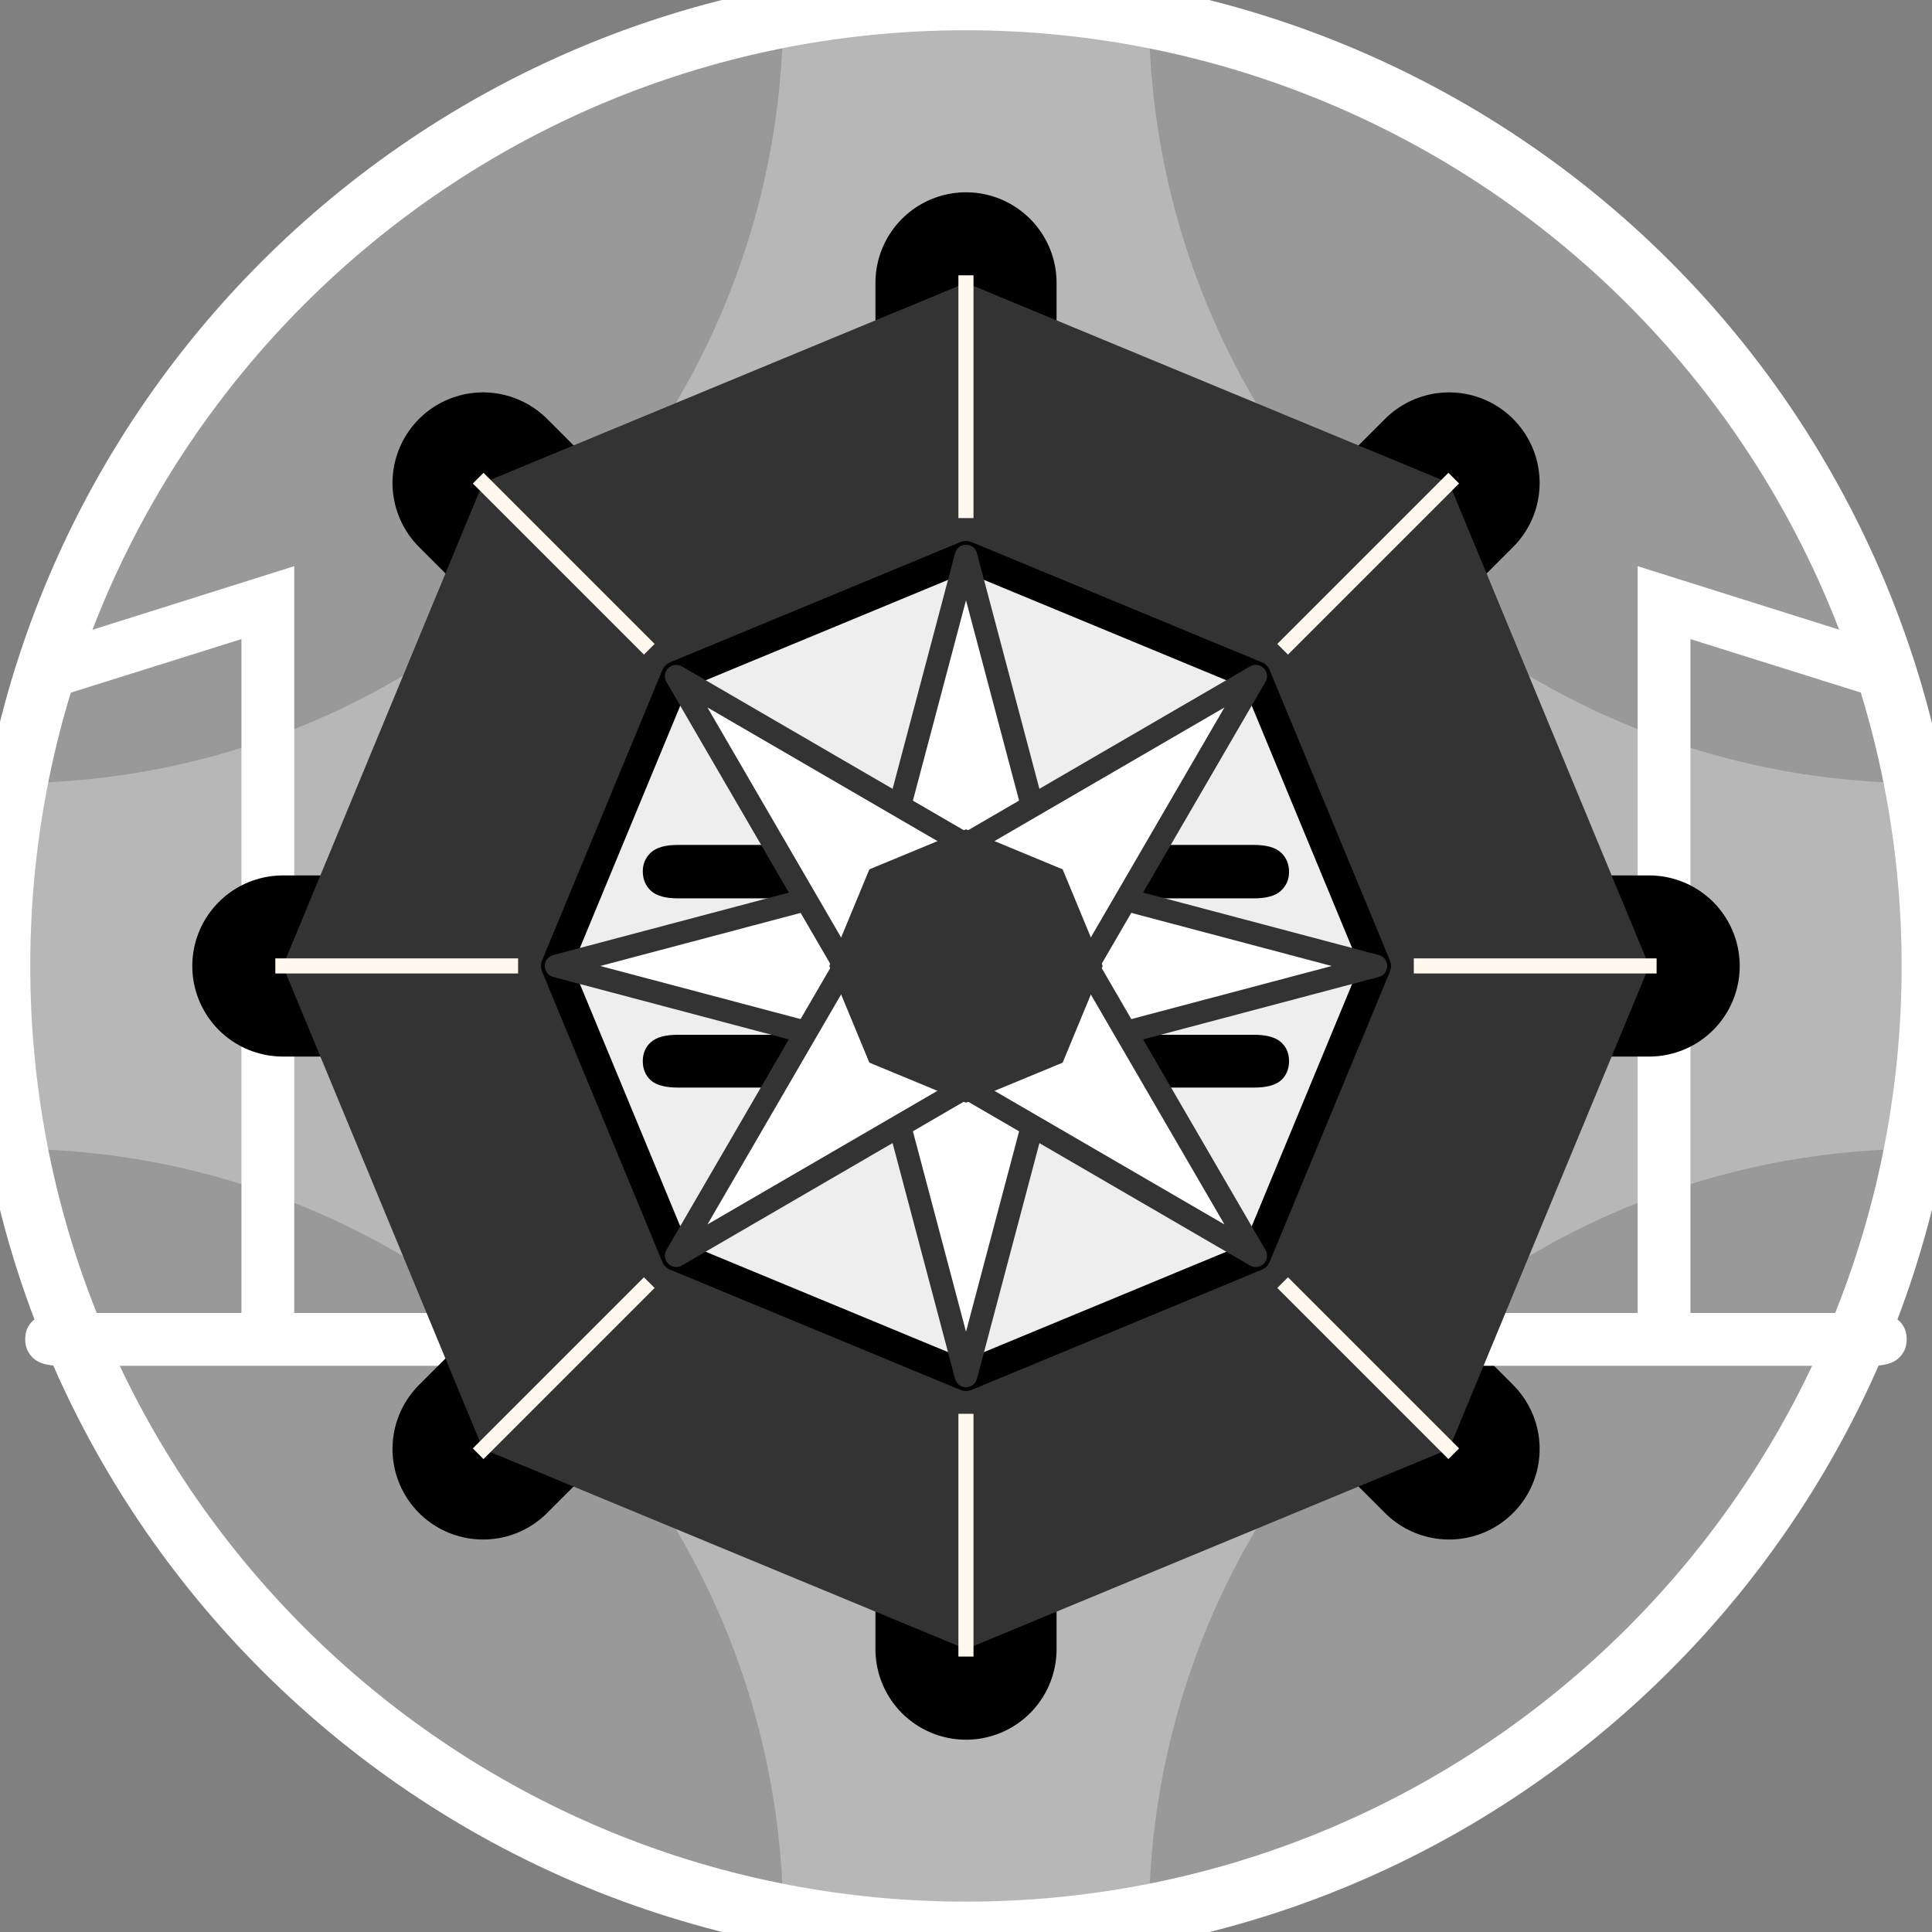 <svg version="1.1" viewBox="0.0 0.0 256.0 256.0" fill="none" stroke="none" stroke-linecap="square" stroke-miterlimit="10" xmlns:xlink="http://www.w3.org/1999/xlink" xmlns="http://www.w3.org/2000/svg"><rect x="0.0" y="0.0" width="256.0" height="256.0" fill="#808080" stroke="none"/><clipPath id="p.0"><path d="m0 0l256.0 0l0 256.0l-256.0 0l0 -256.0z" clip-rule="nonzero"/></clipPath><g clip-path="url(#p.0)"><path fill="#000000" fill-opacity="0.0" d="m0 0l256.0 0l0 256.0l-256.0 0z" fill-rule="evenodd"/><path fill="#999999" d="m0.009 127.992l0 0c0 -70.684 57.301 -127.984 127.984 -127.984l0 0c33.944 0 66.497 13.484 90.499 37.486c24.002 24.002 37.486 56.555 37.486 90.499l0 0c0 70.684 -57.301 127.984 -127.984 127.984l0 0c-70.684 0 -127.984 -57.301 -127.984 -127.984z" fill-rule="evenodd"/><path stroke="#000000" stroke-width="4.0" stroke-linejoin="round" stroke-linecap="butt" d="m0.009 127.992l0 0c0 -70.684 57.301 -127.984 127.984 -127.984l0 0c33.944 0 66.497 13.484 90.499 37.486c24.002 24.002 37.486 56.555 37.486 90.499l0 0c0 70.684 -57.301 127.984 -127.984 127.984l0 0c-70.684 0 -127.984 -57.301 -127.984 -127.984z" fill-rule="evenodd"/><path fill="#b7b7b7" d="m1.276 103.777l0 0c56.61 0 102.502 -45.892 102.502 -102.502l48.444 0l0 0c0 56.61 45.892 102.502 102.502 102.502l0 48.444l0 0c-56.61 0 -102.502 45.892 -102.502 102.502l-48.444 0c0 -56.61 -45.892 -102.502 -102.502 -102.502z" fill-rule="evenodd"/><path fill="#ffffff" d="m38.988 75.022l-31.986 10.079c-1.388 0.5 -2.305 0.972 -2.749 1.416c-0.555 0.722 -0.833 1.499 -0.833 2.332c0 0.944 0.342 1.768 1.027 2.471c0.703 0.685 1.472 1.027 2.305 1.027c0.5 0 1.305 -0.167 2.416 -0.5l22.824 -7.164l0 89.295l-23.99 0c-1.666 0 -2.86 0.324 -3.582 0.972c-0.722 0.629 -1.083 1.472 -1.083 2.527c0 1 0.361 1.833 1.083 2.499c0.722 0.666 1.916 1 3.582 1l54.976 0c1.666 0 2.86 -0.333 3.582 -1c0.722 -0.666 1.083 -1.499 1.083 -2.499c0 -1.055 -0.361 -1.897 -1.083 -2.527c-0.722 -0.648 -1.916 -0.972 -3.582 -0.972l-23.99 0l0 -98.958z" fill-rule="evenodd"/><path fill="#333333" d="m64.009 63.993l64 64l64.0 -64l-64.0 64l64.0 64l-64.0 -64l-64 64l64 -64z" fill-rule="evenodd"/><path stroke="#000000" stroke-width="24.0" stroke-linejoin="round" stroke-linecap="butt" d="m64.009 63.993l64 64l64.0 -64l-64.0 64l64.0 64l-64.0 -64l-64 64l64 -64z" fill-rule="evenodd"/><path fill="#ffffff" d="m216.997 75.022l31.986 10.079c1.388 0.5 2.305 0.972 2.749 1.416c0.555 0.722 0.833 1.499 0.833 2.332c0 0.944 -0.342 1.768 -1.027 2.471c-0.703 0.685 -1.472 1.027 -2.305 1.027c-0.5 0 -1.305 -0.167 -2.416 -0.5l-22.824 -7.164l0 89.295l23.99 0c1.666 0 2.86 0.324 3.582 0.972c0.722 0.629 1.083 1.472 1.083 2.527c0 1 -0.361 1.833 -1.083 2.499c-0.722 0.666 -1.916 1 -3.582 1l-54.976 0c-1.666 0 -2.86 -0.333 -3.582 -1c-0.722 -0.666 -1.083 -1.499 -1.083 -2.499c0 -1.055 0.361 -1.897 1.083 -2.527c0.722 -0.648 1.916 -0.972 3.582 -0.972l23.99 0l0 -98.958z" fill-rule="evenodd"/><path fill="#333333" d="m37.481 127.999l90.52 0l0 -90.52l0 90.52l90.52 0l-90.52 0l0 90.52l0 -90.52z" fill-rule="evenodd"/><path stroke="#000000" stroke-width="24.0" stroke-linejoin="round" stroke-linecap="butt" d="m37.481 127.999l90.52 0l0 -90.52l0 90.52l90.52 0l-90.52 0l0 90.52l0 -90.52z" fill-rule="evenodd"/><path fill="#333333" d="m37.481 127.999l26.513 -64.007l64.007 -26.513l64.007 26.513l26.513 64.007l-26.513 64.007l-64.007 26.513l-64.007 -26.513z" fill-rule="evenodd"/><path fill="#eeeeee" d="m73.686 127.999l15.908 -38.406l38.406 -15.908l38.406 15.908l15.908 38.406l-15.908 38.406l-38.406 15.908l-38.406 -15.908z" fill-rule="evenodd"/><path stroke="#000000" stroke-width="4.0" stroke-linejoin="round" stroke-linecap="butt" d="m73.686 127.999l15.908 -38.406l38.406 -15.908l38.406 15.908l15.908 38.406l-15.908 38.406l-38.406 15.908l-38.406 -15.908z" fill-rule="evenodd"/><path fill="#000000" fill-opacity="0.0" d="m127.994 67.651l0 -30.173" fill-rule="evenodd"/><path stroke="#fff8ef" stroke-width="2.0" stroke-linejoin="round" stroke-linecap="butt" d="m127.994 67.651l0 -30.173" fill-rule="evenodd"/><path fill="#000000" fill-opacity="0.0" d="m170.662 85.324l21.26 -21.26" fill-rule="evenodd"/><path stroke="#fff8ef" stroke-width="2.0" stroke-linejoin="round" stroke-linecap="butt" d="m170.662 85.324l21.26 -21.26" fill-rule="evenodd"/><path fill="#000000" fill-opacity="0.0" d="m188.336 127.992l30.173 0" fill-rule="evenodd"/><path stroke="#fff8ef" stroke-width="2.0" stroke-linejoin="round" stroke-linecap="butt" d="m188.336 127.992l30.173 0" fill-rule="evenodd"/><path fill="#000000" fill-opacity="0.0" d="m170.662 170.66l21.26 21.26" fill-rule="evenodd"/><path stroke="#fff8ef" stroke-width="2.0" stroke-linejoin="round" stroke-linecap="butt" d="m170.662 170.66l21.26 21.26" fill-rule="evenodd"/><path fill="#000000" d="m89.839 111.957c-1.666 0 -2.86 0.333 -3.582 1c-0.722 0.666 -1.083 1.499 -1.083 2.499c0 1.055 0.361 1.916 1.083 2.582c0.722 0.666 1.916 1 3.582 1l76.301 0c1.666 0 2.86 -0.333 3.582 -1c0.722 -0.666 1.083 -1.499 1.083 -2.499c0 -1.055 -0.361 -1.916 -1.083 -2.582c-0.722 -0.666 -1.916 -1 -3.582 -1zm0 25.156c-1.666 0 -2.86 0.324 -3.582 0.972c-0.722 0.629 -1.083 1.472 -1.083 2.527c0 1.055 0.361 1.907 1.083 2.554c0.722 0.629 1.916 0.944 3.582 0.944l76.301 0c1.666 0 2.86 -0.315 3.582 -0.944c0.722 -0.648 1.083 -1.499 1.083 -2.554c0 -1.055 -0.361 -1.897 -1.083 -2.527c-0.722 -0.648 -1.916 -0.972 -3.582 -0.972z" fill-rule="evenodd"/><path fill="#000000" fill-opacity="0.0" d="m127.994 188.334l0 30.173" fill-rule="evenodd"/><path stroke="#fff8ef" stroke-width="2.0" stroke-linejoin="round" stroke-linecap="butt" d="m127.994 188.334l0 30.173" fill-rule="evenodd"/><path fill="#000000" fill-opacity="0.0" d="m85.327 85.324l-21.26 -21.26" fill-rule="evenodd"/><path stroke="#fff8ef" stroke-width="2.0" stroke-linejoin="round" stroke-linecap="butt" d="m85.327 85.324l-21.26 -21.26" fill-rule="evenodd"/><path fill="#000000" fill-opacity="0.0" d="m67.653 127.992l-30.173 0" fill-rule="evenodd"/><path stroke="#fff8ef" stroke-width="2.0" stroke-linejoin="round" stroke-linecap="butt" d="m67.653 127.992l-30.173 0" fill-rule="evenodd"/><path fill="#000000" fill-opacity="0.0" d="m85.327 170.66l-21.26 21.26" fill-rule="evenodd"/><path stroke="#fff8ef" stroke-width="2.0" stroke-linejoin="round" stroke-linecap="butt" d="m85.327 170.66l-21.26 21.26" fill-rule="evenodd"/><path fill="#ffffff" d="m73.686 127.999l42.937 -11.378l11.378 -42.937l11.378 42.937l42.937 11.378l-42.937 11.378l-11.378 42.937l-11.378 -42.937z" fill-rule="evenodd"/><path stroke="#333333" stroke-width="3.0" stroke-linejoin="round" stroke-linecap="butt" d="m73.686 127.999l42.937 -11.378l11.378 -42.937l11.378 42.937l42.937 11.378l-42.937 11.378l-11.378 42.937l-11.378 -42.937z" fill-rule="evenodd"/><path fill="#ffffff" d="m89.599 89.6l38.394 22.309l38.394 -22.309l-22.309 38.394l22.309 38.394l-38.394 -22.309l-38.394 22.309l22.309 -38.394z" fill-rule="evenodd"/><path stroke="#333333" stroke-width="3.0" stroke-linejoin="round" stroke-linecap="butt" d="m89.599 89.6l38.394 22.309l38.394 -22.309l-22.309 38.394l22.309 38.394l-38.394 -22.309l-38.394 22.309l22.309 -38.394z" fill-rule="evenodd"/><path fill="#333333" d="m109.891 127.999l5.304 -12.806l12.806 -5.304l12.806 5.304l5.304 12.806l-5.304 12.806l-12.806 5.304l-12.806 -5.304z" fill-rule="evenodd"/><path fill="#000000" fill-opacity="0.0" d="m0.009 127.992l0 0c0 -70.684 57.301 -127.984 127.984 -127.984l0 0c33.944 0 66.497 13.484 90.499 37.486c24.002 24.002 37.486 56.555 37.486 90.499l0 0c0 70.684 -57.301 127.984 -127.984 127.984l0 0c-70.684 0 -127.984 -57.301 -127.984 -127.984z" fill-rule="evenodd"/><path stroke="#ffffff" stroke-width="8.0" stroke-linejoin="round" stroke-linecap="butt" d="m0.009 127.992l0 0c0 -70.684 57.301 -127.984 127.984 -127.984l0 0c33.944 0 66.497 13.484 90.499 37.486c24.002 24.002 37.486 56.555 37.486 90.499l0 0c0 70.684 -57.301 127.984 -127.984 127.984l0 0c-70.684 0 -127.984 -57.301 -127.984 -127.984z" fill-rule="evenodd"/></g></svg>